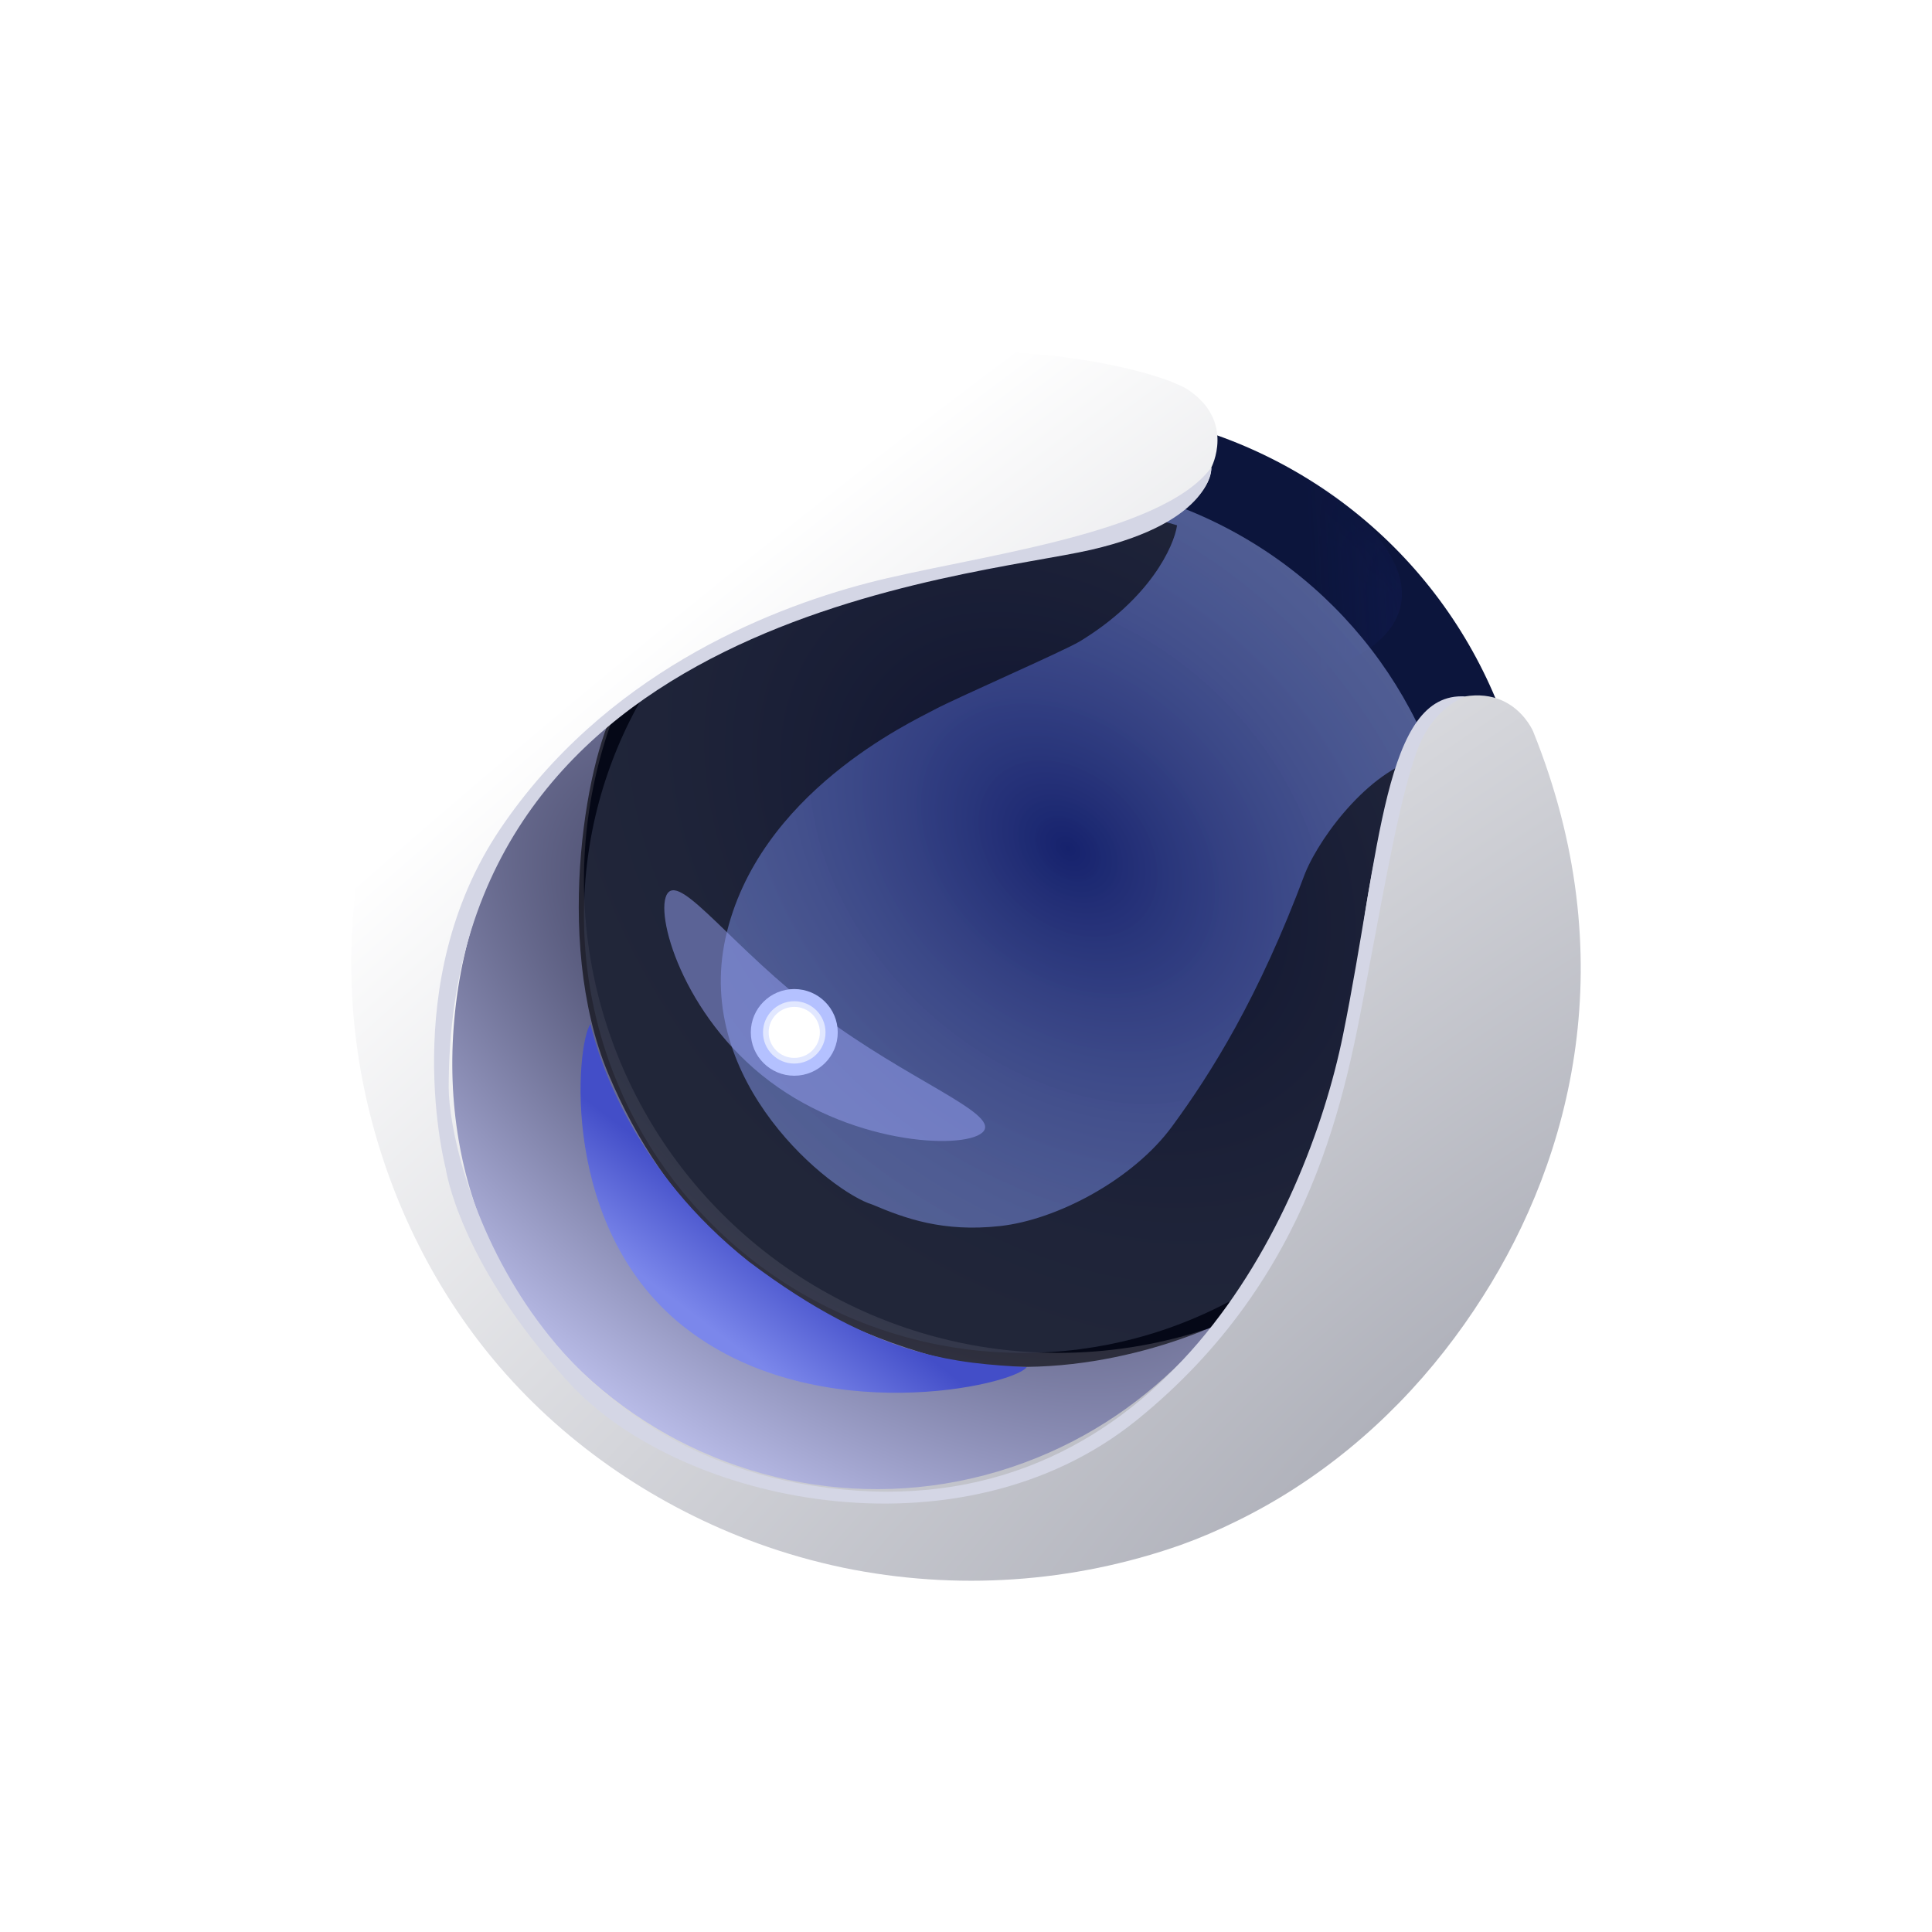 <svg width="44" height="44" viewBox="0 0 44 44" fill="none" xmlns="http://www.w3.org/2000/svg">
<path d="M10.667 29.223C5.874 20.958 13.303 13.84 14.07 13.219L33.292 23.251C32.7 25.99 30.828 31.84 28.067 33.331C24.616 35.194 15.46 37.487 10.667 29.223Z" fill="url(#paint0_radial)"/>
<ellipse cx="24.096" cy="20.051" rx="10.797" ry="10.76" fill="#0C153C"/>
<mask id="mask0" mask-type="alpha" maskUnits="userSpaceOnUse" x="13" y="9" width="22" height="22">
<ellipse cx="24.096" cy="20.051" rx="10.797" ry="10.76" fill="#293A96"/>
</mask>
<g mask="url(#mask0)">
<ellipse rx="10.795" ry="3.682" transform="matrix(0.977 0.215 -0.217 0.976 21.35 11.484)" fill="url(#paint1_linear)"/>
</g>
<ellipse cx="23.295" cy="20.849" rx="9.996" ry="9.963" fill="url(#paint2_radial)"/>
<path d="M24.587 14.61C26.195 13.633 26.737 12.439 26.807 11.964C22.935 10.701 14.733 15.084 14.078 16.029C13.422 16.974 12.554 21.358 13.855 24.458C15.156 27.559 17.413 29.714 20.971 30.8C23.817 31.669 26.905 30.617 28.094 29.982C32.919 25.336 33.376 17.096 32.449 17.248C31.29 17.439 30.093 18.983 29.723 19.888C28.658 22.74 27.578 24.447 26.692 25.655C25.805 26.864 24.071 27.782 22.772 27.923C21.473 28.065 20.615 27.75 19.866 27.433C18.941 27.154 15.796 24.655 16.524 21.358C17.253 18.06 20.764 16.44 21.276 16.164C21.789 15.889 24.169 14.854 24.587 14.61Z" fill="black" fill-opacity="0.61"/>
<path d="M27.587 10.648C27.587 10.648 28.137 9.602 27.062 8.88C25.988 8.158 16.749 6.007 11.161 13.046C9.714 14.868 8.686 17.011 8.247 19.297C7.851 21.389 7.932 23.542 8.485 25.598C9.027 27.619 10.007 29.535 11.375 31.125C12.94 32.946 15.001 34.329 17.256 35.149C17.894 35.381 18.547 35.566 19.212 35.705C21.771 36.231 24.426 36.052 26.89 35.186C27.321 35.031 27.743 34.851 28.153 34.648C30.011 33.742 31.621 32.395 32.89 30.775C33.207 30.371 33.502 29.953 33.776 29.521C35.796 26.348 36.991 21.802 34.916 16.657C34.916 16.657 34.333 15.26 32.622 16.113C31.872 16.486 31.084 20.14 30.954 21.949C30.823 23.759 29.388 31.299 23.021 33.419C16.655 35.538 9.438 30.645 10.385 22.855C11.333 15.066 19.674 13.422 23.711 12.725C27.748 12.029 27.587 10.648 27.587 10.648Z" fill="url(#paint3_radial)"/>
<path d="M27.587 10.648C27.587 10.648 27.634 11.878 24.85 12.521C22.066 13.163 10.219 14.004 10.219 24.765C10.219 26.422 11.916 33.211 19.181 33.921C26.446 34.632 29.738 27.745 30.587 23.567C31.436 19.389 31.52 15.745 33.37 15.861C33.37 15.861 32.623 16.101 32.261 17.128C31.899 18.154 31.616 19.708 31.13 22.304C30.643 24.899 29.919 29.081 25.891 32.34C21.863 35.599 15.481 34.242 12.961 31.492C10.44 28.742 10.151 26.612 10.151 26.612C10.151 26.612 9.031 22.383 11.39 18.882C13.75 15.381 17.416 13.892 19.747 13.281C22.078 12.671 26.433 12.204 27.587 10.648Z" fill="url(#paint4_linear)"/>
<g filter="url(#filter0_f)">
<path d="M22.403 25.76C22.084 26.181 19.514 26.121 17.527 24.624C15.539 23.128 14.887 20.761 15.206 20.341C15.525 19.92 16.695 21.604 18.682 23.1C20.67 24.597 22.722 25.339 22.403 25.76Z" fill="#98A2F5" fill-opacity="0.5"/>
</g>
<g filter="url(#filter1_f)">
<path d="M23.382 31.137C23.063 31.558 18.668 32.547 15.683 30.3C12.699 28.053 13.128 23.744 13.447 23.323C13.653 24.184 14.45 26.663 17.052 28.73C20.036 30.977 21.826 31.039 23.382 31.137Z" fill="url(#paint5_linear)"/>
</g>
<g filter="url(#filter2_f)">
<ellipse cx="18.089" cy="23.512" rx="0.99" ry="0.987" fill="#B4C1FF"/>
</g>
<g filter="url(#filter3_f)">
<ellipse cx="18.089" cy="23.512" rx="0.712" ry="0.71" fill="#E1E7FF"/>
</g>
<g filter="url(#filter4_f)">
<ellipse cx="18.089" cy="23.512" rx="0.583" ry="0.581" fill="white"/>
</g>
<defs>
<filter id="filter0_f" x="8.016" y="13.162" width="21.532" height="19.935" filterUnits="userSpaceOnUse" color-interpolation-filters="sRGB">
<feFlood flood-opacity="0" result="BackgroundImageFix"/>
<feBlend mode="normal" in="SourceGraphic" in2="BackgroundImageFix" result="shape"/>
<feGaussianBlur stdDeviation="3.556" result="effect1_foregroundBlur"/>
</filter>
<filter id="filter1_f" x="6.109" y="16.211" width="24.385" height="22.621" filterUnits="userSpaceOnUse" color-interpolation-filters="sRGB">
<feFlood flood-opacity="0" result="BackgroundImageFix"/>
<feBlend mode="normal" in="SourceGraphic" in2="BackgroundImageFix" result="shape"/>
<feGaussianBlur stdDeviation="3.556" result="effect1_foregroundBlur"/>
</filter>
<filter id="filter2_f" x="16.21" y="21.636" width="3.759" height="3.752" filterUnits="userSpaceOnUse" color-interpolation-filters="sRGB">
<feFlood flood-opacity="0" result="BackgroundImageFix"/>
<feBlend mode="normal" in="SourceGraphic" in2="BackgroundImageFix" result="shape"/>
<feGaussianBlur stdDeviation="0.445" result="effect1_foregroundBlur"/>
</filter>
<filter id="filter3_f" x="16.488" y="21.913" width="3.203" height="3.198" filterUnits="userSpaceOnUse" color-interpolation-filters="sRGB">
<feFlood flood-opacity="0" result="BackgroundImageFix"/>
<feBlend mode="normal" in="SourceGraphic" in2="BackgroundImageFix" result="shape"/>
<feGaussianBlur stdDeviation="0.445" result="effect1_foregroundBlur"/>
</filter>
<filter id="filter4_f" x="16.617" y="22.041" width="2.944" height="2.94" filterUnits="userSpaceOnUse" color-interpolation-filters="sRGB">
<feFlood flood-opacity="0" result="BackgroundImageFix"/>
<feBlend mode="normal" in="SourceGraphic" in2="BackgroundImageFix" result="shape"/>
<feGaussianBlur stdDeviation="0.445" result="effect1_foregroundBlur"/>
</filter>
<radialGradient id="paint0_radial" cx="0" cy="0" r="1" gradientUnits="userSpaceOnUse" gradientTransform="translate(19.22 22.983) rotate(126.875) scale(10.333 19.699)">
<stop stop-color="#212340"/>
<stop offset="1" stop-color="#B9BCE8"/>
</radialGradient>
<linearGradient id="paint1_linear" x1="20.308" y1="4.684" x2="10.799" y2="7.378" gradientUnits="userSpaceOnUse">
<stop stop-color="#17236E"/>
<stop offset="1" stop-color="#17236E" stop-opacity="0"/>
</linearGradient>
<radialGradient id="paint2_radial" cx="0" cy="0" r="1" gradientUnits="userSpaceOnUse" gradientTransform="translate(24.322 19.318) rotate(134.234) scale(12.395 16.915)">
<stop stop-color="#16226D"/>
<stop offset="1" stop-color="#A6B7EE" stop-opacity="0.47"/>
</radialGradient>
<radialGradient id="paint3_radial" cx="0" cy="0" r="1" gradientUnits="userSpaceOnUse" gradientTransform="translate(34.229 32.899) rotate(-128.882) scale(26.719 80.411)">
<stop stop-color="#A9ABB5"/>
<stop offset="1" stop-color="white"/>
</radialGradient>
<linearGradient id="paint4_linear" x1="6565.58" y1="12259.9" x2="18441" y2="12259.9" gradientUnits="userSpaceOnUse">
<stop stop-color="#D4D6E5"/>
<stop offset="0.53" stop-color="#CED0E1"/>
<stop offset="1" stop-color="#F3F3F8"/>
</linearGradient>
<linearGradient id="paint5_linear" x1="18.495" y1="27.124" x2="16.163" y2="30.221" gradientUnits="userSpaceOnUse">
<stop offset="0.368" stop-color="#434EC8"/>
<stop offset="1" stop-color="#7B87EB"/>
</linearGradient>
</defs>
</svg>
